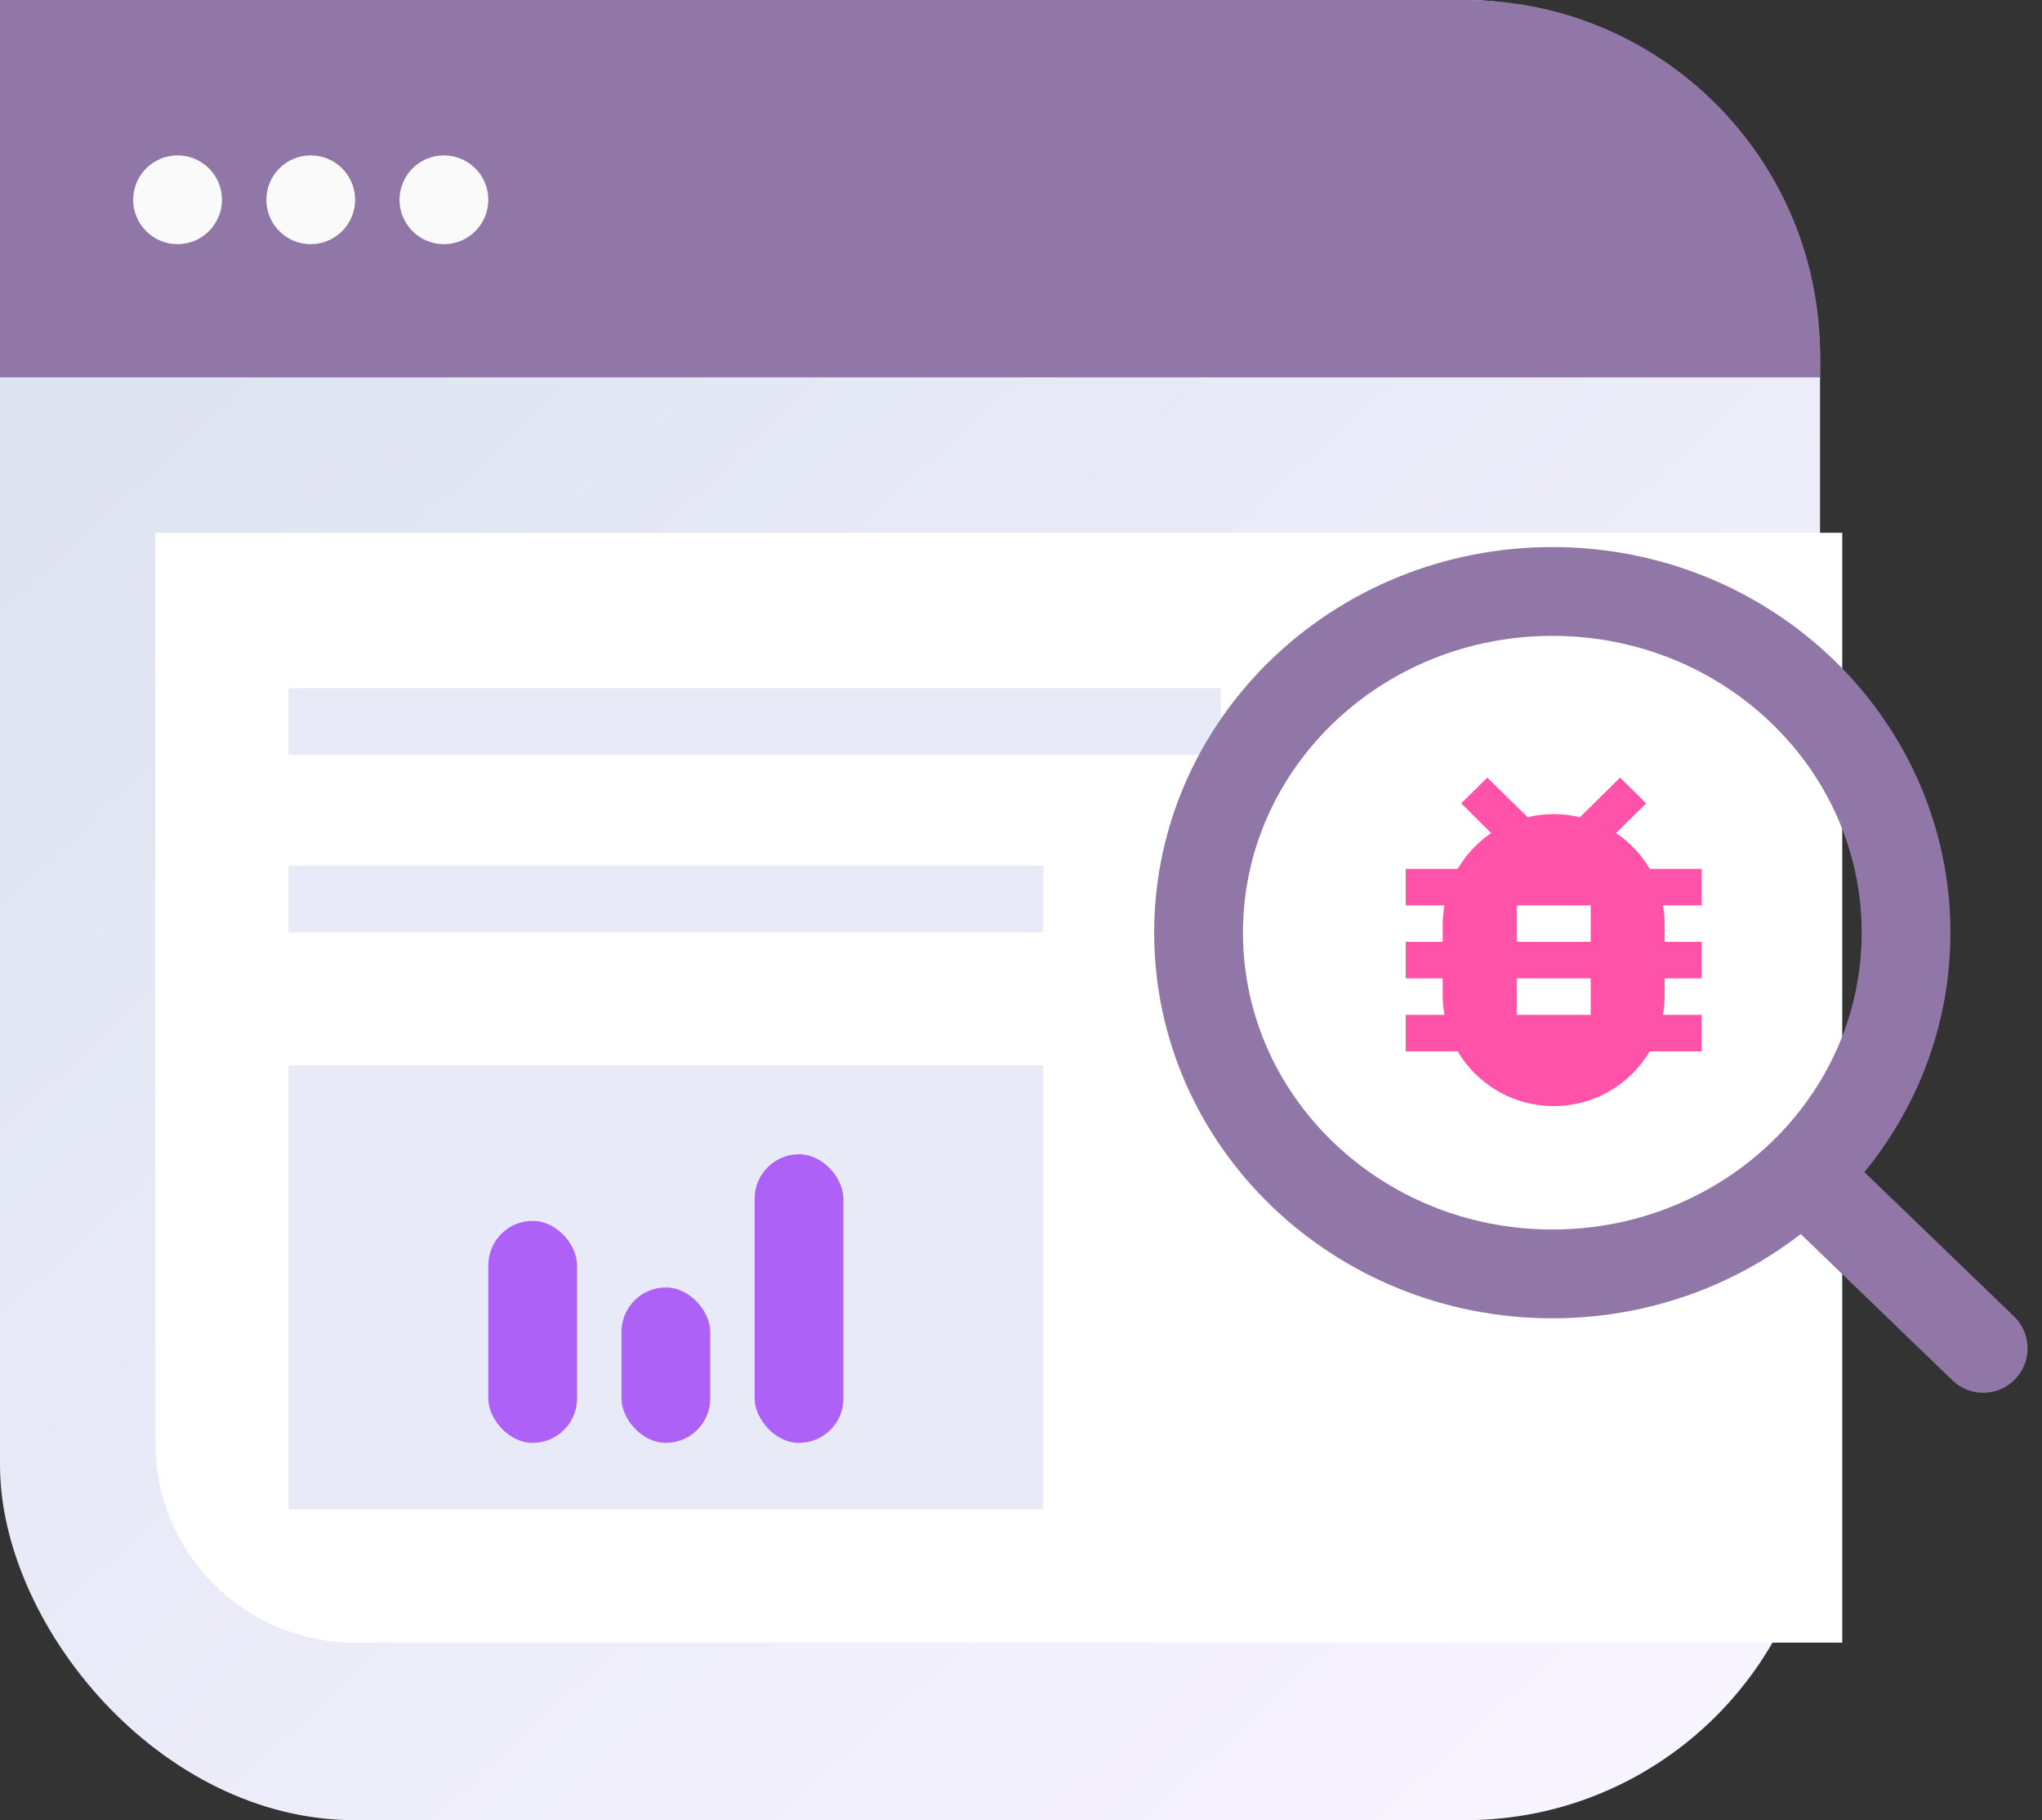 <svg width="92" height="82" viewBox="0 0 92 82" fill="none" xmlns="http://www.w3.org/2000/svg">
<rect x="0" y="0" width="92" height="82" fill="#333333" stroke="none"/>
<rect width="82" height="82" rx="16" fill="url(#paint0_linear_2224_7812)"/>
<path d="M0 0H66C74.837 0 82 7.163 82 16V17H0V0Z" fill="#9077A7"/>
<circle cx="8" cy="9" r="2" fill="#FAFAFA"/>
<circle cx="14" cy="9" r="2" fill="#FAFAFA"/>
<circle cx="20" cy="9" r="2" fill="#FAFAFA"/>
<path d="M7 24H83V74H16C11.029 74 7 69.971 7 65V24Z" fill="white"/>
<rect x="13" y="39" width="34" height="3" fill="#E8EAF7"/>
<rect x="13" y="48" width="34" height="20" fill="#E8EAF7"/>
<rect x="13" y="31" width="42" height="3" fill="#E8EAF7"/>
<rect x="22" y="55" width="4" height="10" rx="2" fill="#AE61F7"/>
<rect x="28" y="58" width="4" height="7" rx="2" fill="#AE61F7"/>
<rect x="34" y="52" width="4" height="13" rx="2" fill="#AE61F7"/>
<path d="M69.938 57.389C78.74 57.389 85.875 50.507 85.875 42.017C85.875 33.527 78.74 26.645 69.938 26.645C61.136 26.645 54 33.527 54 42.017C54 50.507 61.136 57.389 69.938 57.389Z" stroke="#9077A7" stroke-width="4" stroke-linejoin="round"/>
<path d="M81.395 53.07L89.35 60.743" stroke="#9077A7" stroke-width="4" stroke-linecap="round" stroke-linejoin="round"/>
<path d="M71.666 42.43H68.333V40.786H71.666V42.43ZM71.666 45.718H68.333V44.074H71.666V45.718ZM76.666 39.142H74.325C73.95 38.5 73.433 37.95 72.808 37.53L74.166 36.19L72.991 35.031L71.183 36.815C70.8 36.725 70.416 36.675 70 36.675C69.583 36.675 69.2 36.725 68.825 36.815L67.008 35.031L65.833 36.19L67.183 37.53C66.566 37.95 66.05 38.5 65.675 39.142H63.333V40.786H65.075C65.033 41.057 65 41.328 65 41.608V42.43H63.333V44.074H65V44.896C65 45.175 65.033 45.447 65.075 45.718H63.333V47.362H65.675C66.541 48.834 68.15 49.828 70 49.828C71.85 49.828 73.458 48.834 74.325 47.362H76.666V45.718H74.925C74.966 45.447 75 45.175 75 44.896V44.074H76.666V42.43H75V41.608C75 41.328 74.966 41.057 74.925 40.786H76.666V39.142Z" fill="#FF52A8"/>
<defs>
<linearGradient id="paint0_linear_2224_7812" x1="13.793" y1="11.065" x2="72.5" y2="75" gradientUnits="userSpaceOnUse">
<stop stop-color="#DFE4F2"/>
<stop offset="1" stop-color="#F7F3FF"/>
</linearGradient>
</defs>
</svg>
